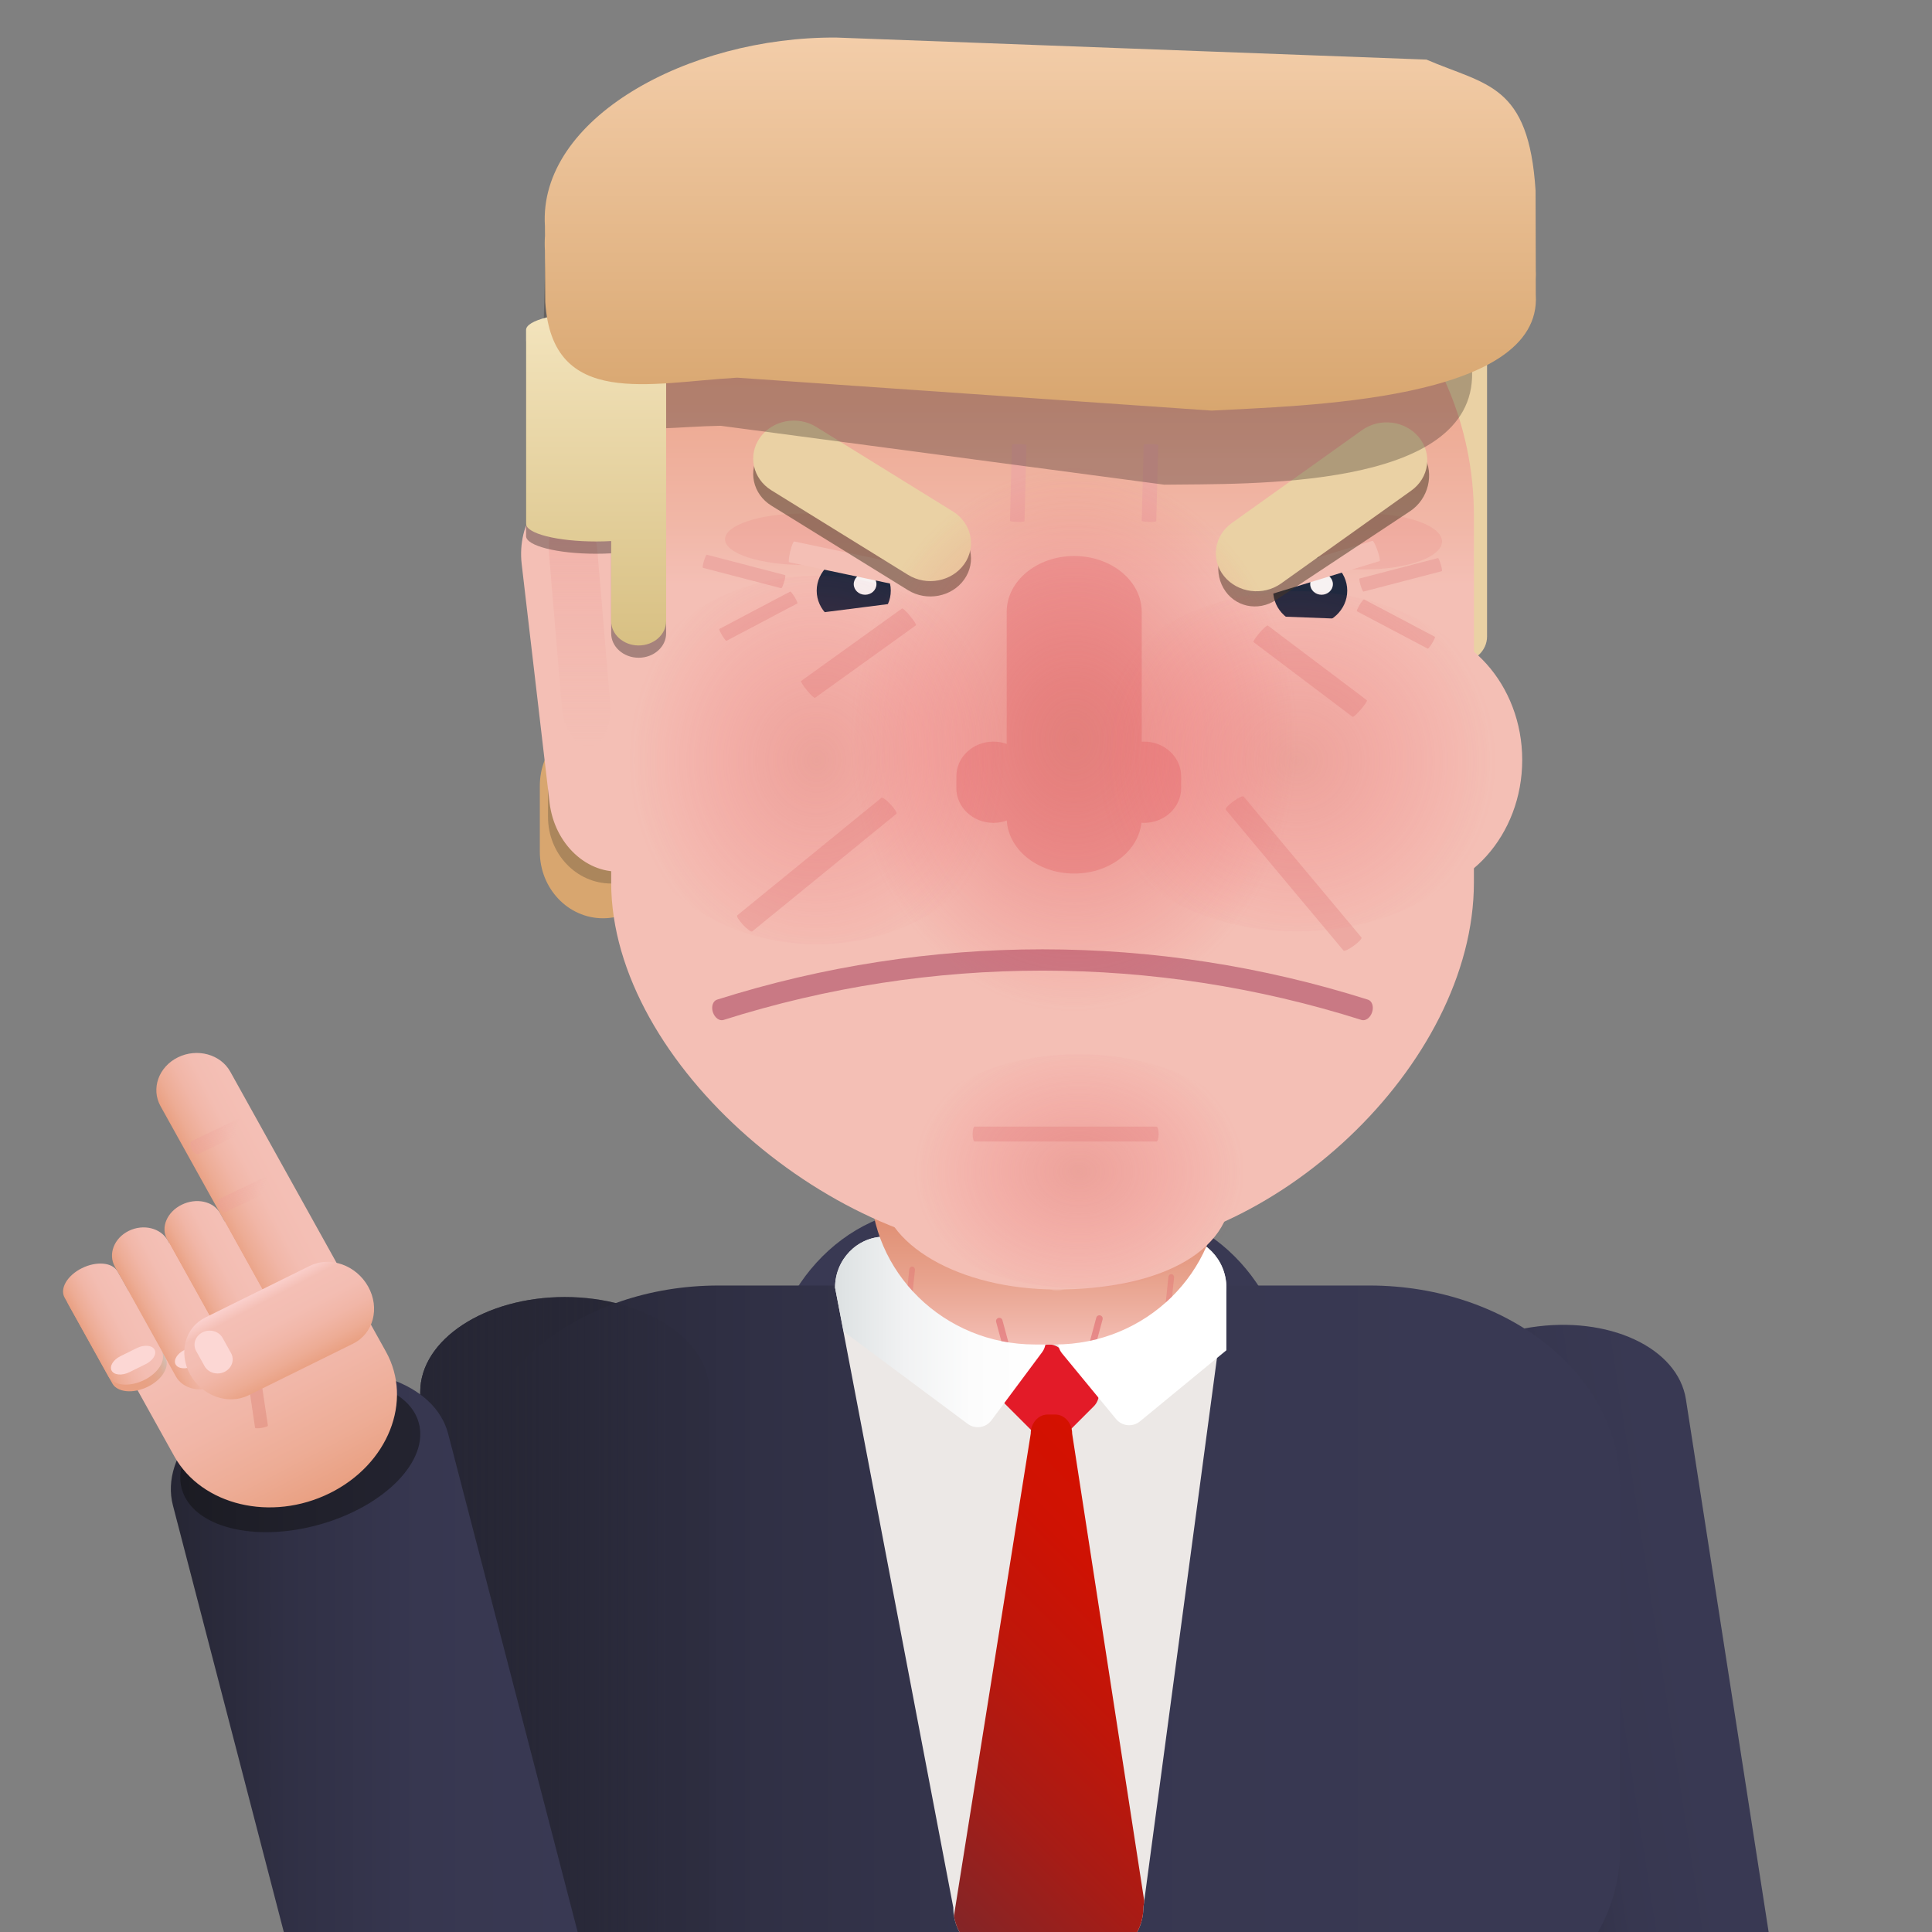 <?xml version="1.0" encoding="utf-8"?>
<!-- Generator: Adobe Illustrator 16.0.0, SVG Export Plug-In . SVG Version: 6.00 Build 0)  -->
<!DOCTYPE svg PUBLIC "-//W3C//DTD SVG 1.1//EN" "http://www.w3.org/Graphics/SVG/1.1/DTD/svg11.dtd">
<svg version="1.1" id="Layer_1" xmlns="http://www.w3.org/2000/svg" xmlns:xlink="http://www.w3.org/1999/xlink" x="0px" y="0px"
	 width="768px" height="768px" viewBox="0 0 768 768" enable-background="new 0 0 768 768" xml:space="preserve">
<rect x="0" y="0" width="768" height="768" fill="#808080" stroke="none"/>
<g id="body">
	
		<linearGradient id="SVGID_1_" gradientUnits="userSpaceOnUse" x1="204.056" y1="56.912" x2="89.048" y2="56.912" gradientTransform="matrix(1 0 0 -1 78 757)">
		<stop  offset="0" style="stop-color:#292939"/>
		<stop  offset="0.176" style="stop-color:#282837"/>
		<stop  offset="1" style="stop-color:#262634"/>
	</linearGradient>
	<path fill="url(#SVGID_1_)" d="M282.056,846.811c0,20.864-25.746,37.778-57.504,37.778l0,0c-31.758,0-57.503-16.914-57.503-37.778
		V553.367c0-20.864,25.746-37.778,57.503-37.778l0,0c31.758,0,57.504,16.914,57.504,37.778V846.811z"/>
	
		<linearGradient id="SVGID_2_" gradientUnits="userSpaceOnUse" x1="615.562" y1="53.633" x2="502.495" y2="53.633" gradientTransform="matrix(0.988 -0.153 -0.153 -0.988 92.635 848.713)">
		<stop  offset="0.147" style="stop-color:#393953"/>
		<stop  offset="0.469" style="stop-color:#373750"/>
		<stop  offset="0.747" style="stop-color:#303045"/>
		<stop  offset="1" style="stop-color:#262634"/>
	</linearGradient>
	<path fill="url(#SVGID_2_)" d="M715.212,846.269c3.201,20.617-19.213,41.215-50.062,46.006l0,0
		c-30.851,4.79-58.455-8.04-61.656-28.657l-45.026-289.969c-3.202-20.617,19.213-41.215,50.062-46.006l0,0
		c30.851-4.789,58.455,8.04,61.656,28.657L715.212,846.269z"/>
	<path fill="#393953" d="M513.058,758.761c0,41.283-30.459,74.75-68.03,74.75h-72.354c-37.573,0-68.032-33.467-68.032-74.75v-204
		c0-41.283,30.458-74.75,68.032-74.75h72.354c37.571,0,68.03,33.467,68.03,74.75V758.761z"/>
	
		<linearGradient id="SVGID_3_" gradientUnits="userSpaceOnUse" x1="565.999" y1="93.991" x2="107.949" y2="93.991" gradientTransform="matrix(1 0 0 -1 78 757)">
		<stop  offset="0.147" style="stop-color:#393953"/>
		<stop  offset="0.469" style="stop-color:#373750"/>
		<stop  offset="0.747" style="stop-color:#303045"/>
		<stop  offset="1" style="stop-color:#262634"/>
	</linearGradient>
	<path fill="url(#SVGID_3_)" d="M644,735.261c0,44.045-44.625,79.75-99.672,79.75H285.621c-55.047,0-99.671-35.705-99.671-79.75
		v-144.5c0-44.045,44.624-79.75,99.671-79.75h258.707c55.047,0,99.672,35.705,99.672,79.75V735.261z"/>
	<path fill="#ECE8E6" d="M454.504,758.245c0,11.192-8.843,20.266-19.75,20.266H398.7c-10.908,0-19.75-9.073-19.75-20.266
		l-47-246.393c0-11.19,8.842-20.266,19.75-20.266h116.054c10.907,0,19.75,9.074,19.75,20.266L454.504,758.245z"/>
	<path fill="#E31B28" d="M422.406,571.424c-2.637,2.636-6.829,2.717-9.364,0.183l-13.377-13.378
		c-2.535-2.534-2.454-6.729,0.182-9.363l12.375-12.374c2.637-2.638,6.828-2.718,9.363-0.183l13.377,13.376
		c2.535,2.536,2.455,6.729-0.182,9.364L422.406,571.424z"/>
	<g>
		<g>
			<defs>
				<path id="SVGID_4_" d="M487.504,758.245c0,11.192-8.843,20.266-19.75,20.266H399.7c-10.908,0-19.75-9.073-19.75-20.266
					l-48-246.393c0-11.19,8.842-20.266,19.75-20.266h116.054c10.907,0,19.75,9.074,19.75,20.266V758.245z"/>
			</defs>
			<clipPath id="SVGID_5_">
				<use xlink:href="#SVGID_4_"  overflow="visible"/>
			</clipPath>
			<g clip-path="url(#SVGID_5_)">
				
					<linearGradient id="SVGID_6_" gradientUnits="userSpaceOnUse" x1="231.336" y1="236.988" x2="337.609" y2="236.988" gradientTransform="matrix(1 0 0 -1 78 757)">
					<stop  offset="0" style="stop-color:#C3CACD"/>
					<stop  offset="0.02" style="stop-color:#C6CCCF"/>
					<stop  offset="0.243" style="stop-color:#DFE3E4"/>
					<stop  offset="0.476" style="stop-color:#F1F2F3"/>
					<stop  offset="0.721" style="stop-color:#FCFCFC"/>
					<stop  offset="1" style="stop-color:#FFFFFF"/>
				</linearGradient>
				<path fill="url(#SVGID_6_)" d="M412.889,528.059c2.991,2.227,3.61,6.454,1.386,9.445l-20.171,27.104
					c-2.227,2.989-6.453,3.61-9.445,1.386l-72.603-54.03c-2.99-2.226-3.609-6.454-1.385-9.445l20.171-27.104
					c2.227-2.99,6.454-3.611,9.445-1.385L412.889,528.059z"/>
				<path fill="#FFFFFF" d="M493.001,471.005c2.879-2.368,7.133-1.954,9.502,0.925l21.463,26.095c2.367,2.879,1.955,7.132-0.925,9.5
					l-69.893,57.491c-2.879,2.369-7.134,1.954-9.502-0.925l-21.463-26.093c-2.368-2.879-1.955-7.132,0.926-9.501L493.001,471.005z"
					/>
			</g>
		</g>
	</g>
	
		<linearGradient id="SVGID_7_" gradientUnits="userSpaceOnUse" x1="337.38" y1="222.542" x2="337.38" y2="350.373" gradientTransform="matrix(1 0 0 -1 78 757)">
		<stop  offset="0" style="stop-color:#F4BFB5"/>
		<stop  offset="0.041" style="stop-color:#F1B8AC"/>
		<stop  offset="0.198" style="stop-color:#E8A38E"/>
		<stop  offset="0.365" style="stop-color:#E19277"/>
		<stop  offset="0.544" style="stop-color:#DC8567"/>
		<stop  offset="0.742" style="stop-color:#D97E5D"/>
		<stop  offset="1" style="stop-color:#D87C5A"/>
	</linearGradient>
	<path fill="url(#SVGID_7_)" d="M484.725,470.543c0,35.299-29.284,63.915-65.41,63.915h-7.865
		c-36.126,0-65.413-28.616-65.413-63.915l0,0c0-35.299,29.287-63.915,65.413-63.915h7.865
		C455.439,406.628,484.725,435.244,484.725,470.543L484.725,470.543z"/>
	<ellipse opacity="0.2" fill="#FCD9D4" enable-background="new    " cx="420.2" cy="506.011" rx="6.818" ry="7.125"/>
	
		<linearGradient id="SVGID_8_" gradientUnits="userSpaceOnUse" x1="204.056" y1="56.912" x2="89.048" y2="56.912" gradientTransform="matrix(1 0 0 -1 78 757)">
		<stop  offset="0" style="stop-color:#282837;stop-opacity:0.2"/>
		<stop  offset="0.002" style="stop-color:#282837;stop-opacity:0.2"/>
		<stop  offset="0.148" style="stop-color:#292939;stop-opacity:0.2"/>
		<stop  offset="0.298" style="stop-color:#282837;stop-opacity:0.341"/>
		<stop  offset="1" style="stop-color:#262634"/>
	</linearGradient>
	<path fill="url(#SVGID_8_)" d="M282.056,846.811c0,20.864-25.746,37.778-57.504,37.778l0,0c-31.758,0-57.503-16.914-57.503-37.778
		V553.367c0-20.864,25.746-37.778,57.503-37.778l0,0c31.758,0,57.504,16.914,57.504,37.778V846.811z"/>
	<g>
		<g>
			<defs>
				<path id="SVGID_9_" d="M454.504,758.245c0,11.192-8.843,20.266-19.75,20.266H398.7c-10.908,0-19.75-9.073-19.75-20.266
					l-47-246.393c0-11.19,8.842-20.266,19.75-20.266h116.054c10.907,0,19.75,9.074,19.75,20.266L454.504,758.245z"/>
			</defs>
			<clipPath id="SVGID_10_">
				<use xlink:href="#SVGID_9_"  overflow="visible"/>
			</clipPath>
			
				<linearGradient id="SVGID_11_" gradientUnits="userSpaceOnUse" x1="403.791" y1="134.927" x2="275.638" y2="6.773" gradientTransform="matrix(1 0 0 -1 78 757)">
				<stop  offset="0" style="stop-color:#D41100"/>
				<stop  offset="0.19" style="stop-color:#CF1203"/>
				<stop  offset="0.427" style="stop-color:#BF160A"/>
				<stop  offset="0.688" style="stop-color:#A61C16"/>
				<stop  offset="0.964" style="stop-color:#832527"/>
				<stop  offset="1" style="stop-color:#7E2629"/>
			</linearGradient>
			<path clip-path="url(#SVGID_10_)" fill="url(#SVGID_11_)" d="M457.2,770.878c0,4.215-3.021,7.633-6.75,7.633h-65.974
				c-3.729,0-6.75-3.418-6.75-7.633l32-200.956c0-4.215,3.021-7.632,6.75-7.632h2.974c3.729,0,6.75,3.417,6.75,7.632L457.2,770.878z
				"/>
		</g>
	</g>
	<g>
		<g>
			<defs>
				<path id="SVGID_12_" d="M484.725,470.543c0,35.299-29.284,63.915-65.41,63.915h-7.865c-36.126,0-65.413-28.616-65.413-63.915
					l0,0c0-35.299,29.287-63.915,65.413-63.915h7.865C455.439,406.628,484.725,435.244,484.725,470.543L484.725,470.543z"/>
			</defs>
			<clipPath id="SVGID_13_">
				<use xlink:href="#SVGID_12_"  overflow="visible"/>
			</clipPath>
			<path opacity="0.5" clip-path="url(#SVGID_13_)" fill="#DD5B65" enable-background="new    " d="M403.292,542.62
				c0.187,0.692-0.223,1.404-0.915,1.591l0,0c-0.691,0.188-1.404-0.223-1.591-0.915l-4.802-17.812
				c-0.188-0.692,0.223-1.404,0.915-1.592l0,0c0.69-0.187,1.403,0.225,1.591,0.915L403.292,542.62z"/>
		</g>
		<g>
			<defs>
				<path id="SVGID_14_" d="M484.725,470.543c0,35.299-29.284,63.915-65.41,63.915h-7.865c-36.126,0-65.413-28.616-65.413-63.915
					l0,0c0-35.299,29.287-63.915,65.413-63.915h7.865C455.439,406.628,484.725,435.244,484.725,470.543L484.725,470.543z"/>
			</defs>
			<clipPath id="SVGID_15_">
				<use xlink:href="#SVGID_14_"  overflow="visible"/>
			</clipPath>
			<path opacity="0.5" clip-path="url(#SVGID_15_)" fill="#DD5B65" enable-background="new    " d="M433.493,542.296
				c-0.188,0.692-0.897,1.104-1.59,0.916l0,0c-0.692-0.185-1.104-0.897-0.916-1.591l4.796-17.813
				c0.187-0.691,0.897-1.103,1.591-0.916l0,0c0.691,0.188,1.102,0.899,0.915,1.592L433.493,542.296z"/>
		</g>
		<g>
			<defs>
				<path id="SVGID_16_" d="M484.725,470.543c0,35.299-29.284,63.915-65.41,63.915h-7.865c-36.126,0-65.413-28.616-65.413-63.915
					l0,0c0-35.299,29.287-63.915,65.413-63.915h7.865C455.439,406.628,484.725,435.244,484.725,470.543L484.725,470.543z"/>
			</defs>
			<clipPath id="SVGID_17_">
				<use xlink:href="#SVGID_16_"  overflow="visible"/>
			</clipPath>
			<path opacity="0.3" clip-path="url(#SVGID_17_)" fill="#DD5B65" enable-background="new    " d="M464.782,526.236
				c-0.075,0.714-0.64,1.237-1.261,1.174l0,0c-0.621-0.064-1.064-0.696-0.989-1.41l1.922-18.347
				c0.075-0.714,0.639-1.239,1.261-1.173l0,0c0.62,0.064,1.064,0.695,0.989,1.408L464.782,526.236z"/>
		</g>
		<g>
			<defs>
				<path id="SVGID_18_" d="M484.725,470.543c0,35.299-29.284,63.915-65.41,63.915h-7.865c-36.126,0-65.413-28.616-65.413-63.915
					l0,0c0-35.299,29.287-63.915,65.413-63.915h7.865C455.439,406.628,484.725,435.244,484.725,470.543L484.725,470.543z"/>
			</defs>
			<clipPath id="SVGID_19_">
				<use xlink:href="#SVGID_18_"  overflow="visible"/>
			</clipPath>
			<path opacity="0.3" clip-path="url(#SVGID_19_)" fill="#DD5B65" enable-background="new    " d="M361.782,523.236
				c-0.075,0.714-0.64,1.237-1.261,1.174l0,0c-0.621-0.064-1.064-0.696-0.989-1.41l1.922-18.347
				c0.075-0.714,0.639-1.239,1.261-1.173l0,0c0.62,0.064,1.064,0.695,0.989,1.408L361.782,523.236z"/>
		</g>
	</g>
</g>
<g id="head">
	<g>
		<g>
			<path fill="#D8A66F" d="M264.802,338.561c0,14.617-11.24,26.467-25.106,26.467l0,0c-13.865,0-25.106-11.85-25.106-26.467v-26.182
				c0-14.617,11.241-26.467,25.106-26.467l0,0c13.866,0,25.106,11.85,25.106,26.467V338.561z"/>
			<path opacity="0.3" fill="#423930" enable-background="new    " d="M268.059,324.747c0,14.617-11.24,26.465-25.106,26.465l0,0
				c-13.865,0-25.106-11.848-25.106-26.465v-26.183c0-14.617,11.241-26.466,25.106-26.466l0,0c13.866,0,25.106,11.85,25.106,26.466
				V324.747z"/>
			<path fill="#EAD1A4" d="M591.126,253.023c0,5.646-4.893,10.223-10.926,10.223l0,0c-6.035,0-10.925-4.577-10.925-10.223V141.019
				c0-5.646,4.89-10.222,10.925-10.222l0,0c6.033,0,10.926,4.576,10.926,10.222V253.023z"/>
			
				<linearGradient id="SVGID_20_" gradientUnits="userSpaceOnUse" x1="336.426" y1="258.633" x2="336.426" y2="683.54" gradientTransform="matrix(1 0 0 -1 78 757)">
				<stop  offset="0.626" style="stop-color:#F4BFB5"/>
				<stop  offset="0.682" style="stop-color:#F1B7A7"/>
				<stop  offset="0.79" style="stop-color:#EDAA93"/>
				<stop  offset="0.897" style="stop-color:#EAA386"/>
				<stop  offset="1" style="stop-color:#E9A082"/>
			</linearGradient>
			<path fill="url(#SVGID_20_)" d="M585.899,350.806c0,72.657-80.542,147.561-154.118,147.561h-25.212
				c-73.574,0-163.617-74.903-163.617-147.561V205.021c0-72.658,59.644-131.56,133.219-131.56h76.512
				c73.573,0,133.218,58.902,133.218,131.56L585.899,350.806L585.899,350.806z"/>
			<path fill="#ED9E99" d="M453.851,243.245c0-12.273-12.017-22.224-26.837-22.224l0,0c-14.821,0-26.838,9.95-26.838,22.224v81.781
				c0,12.272,12.017,22.222,26.838,22.222l0,0c14.82,0,26.837-9.949,26.837-22.222V243.245z"/>
			<path fill="#ED9E99" d="M469.525,313.322c0,7.607-6.593,13.779-14.725,13.779l0,0c-8.135,0-14.725-6.171-14.725-13.779v-4.741
				c0-7.611,6.59-13.779,14.725-13.779l0,0c8.132,0,14.725,6.168,14.725,13.779V313.322z"/>
			<ellipse fill="#20293F" cx="339.376" cy="234.8" rx="14.725" ry="13.778"/>
			<ellipse fill="#20293F" cx="520.825" cy="234.8" rx="14.726" ry="13.778"/>
			<path fill="#F4BFB5" d="M270.159,313.745c1.935,16.539-8.072,31.133-22.348,32.596l0,0c-14.275,1.461-27.417-10.765-29.35-27.304
				l-11.076-94.742c-1.935-16.54,8.072-31.133,22.346-32.594l0,0c14.277-1.461,27.418,10.762,29.351,27.302L270.159,313.745z"/>
			<path fill="#F4BFB5" d="M363.93,243.014c0.339,2.317,0.352,4.228,0.024,4.27l-50.126,6.385c-0.326,0.041-0.861-1.803-1.198-4.119
				l0,0c-0.337-2.317-0.346-4.228-0.021-4.269l50.125-6.384C363.059,238.855,363.595,240.697,363.93,243.014L363.93,243.014z"/>
			<path fill="#F4BFB5" d="M489.744,471.92c0,27.201-31.275,40.669-69.854,40.669c-38.58,0-69.851-18.208-69.851-40.669
				s31.271-40.669,69.851-40.669C458.469,431.251,489.744,449.459,489.744,471.92z"/>
			<g>
				<path fill="#C97984" d="M545.442,402.354c0.725-2.22-0.017-4.453-1.655-4.974c-84.188-26.68-174.567-26.68-258.754,0
					c-1.64,0.521-2.379,2.754-1.654,4.974l0,0c0.726,2.225,2.61,3.604,4.211,3.097c82.523-26.152,171.117-26.152,253.642,0
					C542.831,405.958,544.717,404.578,545.442,402.354L545.442,402.354z"/>
			</g>
			<path fill="#EDA9A2" d="M460.575,450.807c0,1.644-0.381,2.974-0.85,2.974H387.48c-0.47,0-0.848-1.33-0.848-2.974l0,0
				c0-1.641,0.378-2.973,0.848-2.973h72.245C460.194,447.834,460.575,449.166,460.575,450.807L460.575,450.807z"/>
			<ellipse fill="#F7F2F2" cx="343.889" cy="232.201" rx="4.513" ry="4.224"/>
			<ellipse fill="#F7F2F2" cx="525.338" cy="232.201" rx="4.512" ry="4.224"/>
			<ellipse fill="#F4BFB5" cx="556.553" cy="302.1" rx="48.551" ry="54.037"/>
			<path fill="#F4BFB5" d="M498.998,248.928c0.1-2.337,0.448-4.219,0.773-4.207l50.546,1.922c0.328,0.014,0.514,1.917,0.41,4.252
				l0,0c-0.103,2.336-0.447,4.219-0.776,4.207l-50.545-1.922C499.081,253.166,498.895,251.263,498.998,248.928L498.998,248.928z"/>
			<path fill="#EDA9A2" d="M315.875,237.336c0.786,1.301,1.273,2.435,1.092,2.53L288.8,254.738c-0.183,0.097-0.967-0.88-1.753-2.182
				l0,0c-0.784-1.302-1.272-2.435-1.09-2.531l28.167-14.871C314.308,235.058,315.091,236.034,315.875,237.336L315.875,237.336z"/>
			<path fill="#EDA9A2" d="M311.706,231.323c-0.429,1.44-0.94,2.563-1.142,2.511l-31.155-8.121c-0.203-0.053-0.02-1.262,0.41-2.702
				l0,0c0.428-1.438,0.939-2.562,1.14-2.511l31.156,8.122C312.317,228.675,312.133,229.884,311.706,231.323L311.706,231.323z"/>
			<path fill="#EDA9A2" d="M540.479,240.449c-0.783,1.303-1.274,2.435-1.094,2.532l28.172,14.871
				c0.181,0.097,0.965-0.879,1.751-2.182l0,0c0.784-1.3,1.272-2.434,1.092-2.53l-28.171-14.872
				C542.047,238.171,541.266,239.148,540.479,240.449L540.479,240.449z"/>
			<path fill="#EDA9A2" d="M540.85,232.659c0.431,1.44,0.94,2.563,1.144,2.511l31.155-8.121c0.2-0.052,0.017-1.262-0.411-2.702l0,0
				c-0.43-1.439-0.938-2.563-1.142-2.511l-31.154,8.122C540.236,230.011,540.424,231.22,540.85,232.659L540.85,232.659z"/>
			<path fill="#EDA9A2" d="M354.031,319.767c1.641,1.762,2.672,3.435,2.3,3.74l-57.33,46.755c-0.371,0.302-2.003-0.882-3.644-2.642
				l0,0c-1.644-1.764-2.671-3.437-2.3-3.741l57.33-46.754C350.757,316.822,352.39,318.005,354.031,319.767L354.031,319.767z"/>
			<path fill="#EDA9A2" d="M490.225,318.572c1.968-1.441,3.81-2.314,4.112-1.952l46.869,56.04c0.303,0.361-1.044,1.826-3.013,3.266
				l0,0c-1.966,1.442-3.81,2.315-4.112,1.951l-46.867-56.037C486.91,321.475,488.257,320.012,490.225,318.572L490.225,318.572z"/>
			<path opacity="0.2" fill="#EA7D7D" enable-background="new    " d="M376.388,214.354c0,5.646-13.929,10.222-31.112,10.222
				h-25.963c-17.182,0-31.11-4.576-31.11-10.222l0,0c0-5.646,13.929-10.222,31.11-10.222h25.963
				C362.458,204.132,376.388,208.709,376.388,214.354L376.388,214.354z"/>
			<path opacity="0.2" fill="#EA7D7D" enable-background="new    " d="M573.229,215.244c0,6.137-13.735,11.111-30.683,11.111
				h-25.004c-16.943,0-30.681-4.975-30.681-11.111l0,0c0-6.138,13.736-11.112,30.681-11.112h25.004
				C559.493,204.132,573.229,209.106,573.229,215.244L573.229,215.244z"/>
			<path fill="#ED9E99" d="M409.616,313.322c0,7.607-6.59,13.779-14.723,13.779l0,0c-8.135,0-14.727-6.171-14.727-13.779v-4.741
				c0-7.611,6.592-13.779,14.727-13.779l0,0c8.133,0,14.723,6.168,14.723,13.779V313.322L409.616,313.322z"/>
			<path fill="#F4BFB5" d="M364.63,229.906c-0.551,2.281-1.254,4.074-1.575,4.007L313.707,223.5
				c-0.321-0.068-0.134-1.971,0.416-4.251l0,0c0.55-2.282,1.255-4.076,1.573-4.007l49.35,10.413
				C365.366,225.723,365.179,227.626,364.63,229.906L364.63,229.906z"/>
			<path opacity="0.5" fill="#443723" enable-background="new    " d="M383.312,230.327c-4.918,6.963-14.937,8.873-22.374,4.272
				l-54.286-33.583c-7.441-4.602-9.485-13.978-4.566-20.939l0,0c4.921-6.961,14.938-8.874,22.377-4.271l54.284,33.581
				C386.19,213.989,388.233,223.365,383.312,230.327L383.312,230.327z"/>
			<path fill="#EAD1A4" d="M383.312,224.223c-4.918,6.963-14.937,8.874-22.374,4.272l-54.286-33.583
				c-7.441-4.603-9.485-13.979-4.566-20.94l0,0c4.921-6.961,14.938-8.873,22.377-4.271l54.284,33.581
				C386.19,207.885,388.233,217.261,383.312,224.223L383.312,224.223z"/>
			<path fill="#F4BFB5" d="M547.574,218.836c0.772,2.223,1.147,4.103,0.837,4.196l-48.091,14.692
				c-0.313,0.096-1.193-1.63-1.968-3.851l0,0c-0.776-2.223-1.152-4.102-0.839-4.195l48.088-14.692
				C545.916,214.891,546.797,216.615,547.574,218.836L547.574,218.836z"/>
			<path opacity="0.5" fill="#443723" enable-background="new    " d="M486.37,233.839c-4.267-7.379-1.808-17.279,5.485-22.107
				l53.221-35.244c7.295-4.831,16.667-2.764,20.929,4.619l0,0c4.263,7.382,1.806,17.28-5.488,22.109l-53.22,35.243
				C500.002,243.293,490.632,241.224,486.37,233.839L486.37,233.839z"/>
			<path fill="#EAD1A4" d="M564.055,173.846c5.41,6.638,4.04,16.121-3.053,21.18l-51.753,36.915
				c-7.092,5.06-17.225,3.781-22.633-2.855l0,0c-5.405-6.638-4.041-16.12,3.055-21.18l51.748-36.915
				C548.515,165.93,558.651,167.209,564.055,173.846L564.055,173.846z"/>
			<path fill="#EDA9A2" d="M405.16,176.504c1.599,0.037,2.885,0.224,2.88,0.419l-0.773,30.255c-0.003,0.196-1.302,0.326-2.896,0.29
				l0,0c-1.599-0.036-2.893-0.224-2.887-0.419l0.774-30.254C402.267,176.599,403.562,176.468,405.16,176.504L405.16,176.504z"/>
			<path fill="#EDA9A2" d="M457.523,176.504c1.601,0.037,2.887,0.224,2.883,0.419l-0.774,30.255
				c-0.005,0.196-1.303,0.326-2.896,0.29l0,0c-1.6-0.036-2.89-0.224-2.885-0.419l0.774-30.254
				C454.627,176.599,455.927,176.468,457.523,176.504L457.523,176.504z"/>
			
				<linearGradient id="SVGID_21_" gradientUnits="userSpaceOnUse" x1="152.402" y1="553.967" x2="152.402" y2="460.212" gradientTransform="matrix(1 0 0 -1 78 757)">
				<stop  offset="0" style="stop-color:#ED9E99"/>
				<stop  offset="0.88" style="stop-color:#ED9E99;stop-opacity:0.12"/>
				<stop  offset="1" style="stop-color:#ED9E99;stop-opacity:0"/>
			</linearGradient>
			<path opacity="0.4" fill="url(#SVGID_21_)" enable-background="new    " d="M237.459,218.841
				c-0.766-9.113-5.688-16.184-10.992-15.792l0,0c-5.305,0.39-8.987,8.094-8.221,17.206l5.098,60.724
				c0.765,9.113,5.688,16.186,10.991,15.794l0,0c5.305-0.391,8.986-8.094,8.222-17.207L237.459,218.841z"/>
			<path fill="#EDA9A2" d="M361.806,244.88c1.521,1.854,2.545,3.508,2.285,3.695l-40.12,28.835c-0.26,0.188-1.703-1.164-3.226-3.017
				l0,0c-1.522-1.854-2.545-3.508-2.284-3.694l40.119-28.836C358.84,241.676,360.283,243.026,361.806,244.88L361.806,244.88z"/>
			<path fill="#EDA9A2" d="M540.984,282.001c-1.569,1.82-3.05,3.14-3.304,2.949l-39.388-29.706
				c-0.257-0.192,0.806-1.824,2.377-3.645l0,0c1.564-1.819,3.045-3.139,3.297-2.946l39.392,29.706
				C543.612,278.549,542.549,280.182,540.984,282.001L540.984,282.001z"/>
			<path opacity="0.3" fill="#261C19" enable-background="new    " d="M585.189,147.936c1.068,47.157-89.955,44.249-122.4,44.731
				L286.48,169.256c-32.446,0.48-69.384,10.352-70.456-36.806l0.578-22.572c-1.074-47.159,55.725-80.436,111.164-77.192
				l219.567,20.83c21.945,12.47,37.79,12.41,38.864,59.568L585.189,147.936z"/>
			<g>
				<g opacity="0.32">
					<path d="M236.958,129.012c-15.377,0-27.843,3.149-27.843,7.033v77.047c0,3.884,12.465,7.033,27.843,7.033
						c2.059,0,4.063-0.058,5.994-0.165v31.795c0,5.361,4.891,9.707,10.925,9.707s10.925-4.346,10.925-9.707v-38.663v-67.705v-9.342
						C264.802,132.162,252.336,129.012,236.958,129.012z"/>
				</g>
				<g>
					
						<linearGradient id="SVGID_22_" gradientUnits="userSpaceOnUse" x1="158.958" y1="500.42" x2="158.958" y2="632.871" gradientTransform="matrix(1 0 0 -1 78 757)">
						<stop  offset="0" style="stop-color:#D8C083"/>
						<stop  offset="1" style="stop-color:#F3E4BD"/>
					</linearGradient>
					<path fill="url(#SVGID_22_)" d="M236.958,124.129c-15.377,0-27.843,3.149-27.843,7.033v77.047
						c0,3.884,12.465,7.033,27.843,7.033c2.059,0,4.063-0.058,5.994-0.165v31.795c0,5.361,4.891,9.707,10.925,9.707
						s10.925-4.346,10.925-9.707v-38.663v-67.705v-9.342C264.802,127.278,252.336,124.129,236.958,124.129z"/>
				</g>
			</g>
			
				<linearGradient id="SVGID_23_" gradientUnits="userSpaceOnUse" x1="335.541" y1="593.783" x2="335.541" y2="742.072" gradientTransform="matrix(1 0 0 -1 78 757)">
				<stop  offset="0" style="stop-color:#D8A66F"/>
				<stop  offset="1" style="stop-color:#F3CDA9"/>
			</linearGradient>
			<path fill="url(#SVGID_23_)" d="M610.479,110.877c0.08-1.141,0.094-2.309,0.018-3.515l-0.084-31.574
				c-2.711-42.611-19.588-41.829-43.377-52.101L332.463,14.93c-59.162-0.387-118.556,32.324-115.844,74.936l0.025,3.807
				c-0.142,1.963-0.153,3.95-0.025,5.96l0.134,20.445c2.71,42.611,41.728,31.983,76.272,30.059l188.579,13.079
				c34.547-1.926,131.602-3.477,128.893-46.087L610.479,110.877z"/>
		</g>
		
			<radialGradient id="SVGID_24_" cx="389.541" cy="484.978" r="64.445" gradientTransform="matrix(1.947 0 0 -2.364 -331.479 1440.553)" gradientUnits="userSpaceOnUse">
			<stop  offset="0" style="stop-color:#D8615E"/>
			<stop  offset="0.148" style="stop-color:#DE5B5C;stop-opacity:0.852"/>
			<stop  offset="0.71" style="stop-color:#EE4B58;stop-opacity:0"/>
			<stop  offset="1" style="stop-color:#F34557;stop-opacity:0"/>
		</radialGradient>
		
			<ellipse opacity="0.5" fill="url(#SVGID_24_)" enable-background="new    " cx="426.918" cy="294.188" rx="138.003" ry="135.414"/>
		
			<radialGradient id="SVGID_25_" cx="445.353" cy="451.838" r="57.258" gradientTransform="matrix(1.385 0 0 -1.33 -101.286 903.438)" gradientUnits="userSpaceOnUse">
			<stop  offset="0" style="stop-color:#D8615E"/>
			<stop  offset="0.148" style="stop-color:#DE5B5C;stop-opacity:0.852"/>
			<stop  offset="0.627" style="stop-color:#EE4B58;stop-opacity:0.373"/>
			<stop  offset="1" style="stop-color:#F34557;stop-opacity:0"/>
		</radialGradient>
		<ellipse opacity="0.3" fill="url(#SVGID_25_)" enable-background="new    " cx="515.571" cy="302.629" rx="87.23" ry="67.68"/>
		
			<radialGradient id="SVGID_26_" cx="195.976" cy="462.658" r="57.257" gradientTransform="matrix(1.305 0 0 -1.439 68.884 968.001)" gradientUnits="userSpaceOnUse">
			<stop  offset="0" style="stop-color:#D8615E"/>
			<stop  offset="0.148" style="stop-color:#DE5B5C;stop-opacity:0.852"/>
			<stop  offset="0.627" style="stop-color:#EE4B58;stop-opacity:0.373"/>
			<stop  offset="1" style="stop-color:#F34557;stop-opacity:0"/>
		</radialGradient>
		<ellipse opacity="0.3" fill="url(#SVGID_26_)" enable-background="new    " cx="324.651" cy="302.099" rx="82.192" ry="73.255"/>
		
			<radialGradient id="SVGID_27_" cx="310.781" cy="296.571" r="57.258" gradientTransform="matrix(1.15 0 0 -0.913 71.533 736.46)" gradientUnits="userSpaceOnUse">
			<stop  offset="0" style="stop-color:#D8615E"/>
			<stop  offset="0.148" style="stop-color:#DE5B5C;stop-opacity:0.852"/>
			<stop  offset="0.627" style="stop-color:#EE4B58;stop-opacity:0.373"/>
			<stop  offset="1" style="stop-color:#F34557;stop-opacity:0"/>
		</radialGradient>
		<path opacity="0.3" fill="url(#SVGID_27_)" enable-background="new    " d="M501.205,465.543
			c0,25.679-32.414,46.495-72.399,46.495c-39.984,0-72.398-20.816-72.398-46.495c0-25.682,32.414-46.499,72.398-46.499
			C468.791,419.044,501.205,439.861,501.205,465.543z"/>
	</g>
</g>
<g id="arm">
	<g>
		
			<linearGradient id="SVGID_28_" gradientUnits="userSpaceOnUse" x1="174.805" y1="30.794" x2="-10.088" y2="30.793" gradientTransform="matrix(1 0 0 -1 78 757)">
			<stop  offset="0.147" style="stop-color:#393953"/>
			<stop  offset="0.469" style="stop-color:#373750"/>
			<stop  offset="0.747" style="stop-color:#303045"/>
			<stop  offset="1" style="stop-color:#262634"/>
		</linearGradient>
		<path fill="url(#SVGID_28_)" d="M251.977,853.991c5.248,20.192-14.993,42.93-45.208,50.783l0,0
			c-30.215,7.854-58.965-2.15-64.213-22.345L68.74,598.423c-5.248-20.192,14.993-42.93,45.208-50.783l0,0
			c30.216-7.854,58.966,2.15,64.214,22.345L251.977,853.991z"/>
		
			<ellipse transform="matrix(-0.27 -0.963 0.963 -0.27 -405.893 849.973)" opacity="0.5" fill="#101011" enable-background="new    " cx="119.37" cy="578.904" rx="28.372" ry="48.896"/>
		<g>
			
				<linearGradient id="SVGID_29_" gradientUnits="userSpaceOnUse" x1="-48.456" y1="327.467" x2="-48.456" y2="209.558" gradientTransform="matrix(0.886 -0.464 -0.464 -0.886 269.942 757.433)">
				<stop  offset="0.147" style="stop-color:#F4BFB5"/>
				<stop  offset="0.406" style="stop-color:#F3BDB2"/>
				<stop  offset="0.629" style="stop-color:#F1B6A7"/>
				<stop  offset="0.839" style="stop-color:#EDAC95"/>
				<stop  offset="1" style="stop-color:#E9A082"/>
			</linearGradient>
			<path fill="url(#SVGID_29_)" d="M153.393,537.254c10.913,19.625,0.921,44.84-22.317,56.318l0,0
				c-23.238,11.477-50.923,4.873-61.835-14.754l-17.787-31.99c-10.912-19.625-0.92-44.84,22.318-56.317l0,0
				c23.237-11.478,50.922-4.872,61.834,14.753L153.393,537.254z"/>
			<path opacity="0.2" fill="#C6493C" enable-background="new    " d="M97.9,526.552c1.409-0.233,2.582-0.216,2.622,0.046
				l5.98,40.12c0.038,0.259-1.073,0.661-2.481,0.896l0,0c-1.41,0.234-2.584,0.215-2.622-0.045l-5.981-40.122
				C95.38,527.188,96.491,526.786,97.9,526.552L97.9,526.552z"/>
			
				<linearGradient id="SVGID_30_" gradientUnits="userSpaceOnUse" x1="-1.613" y1="323.003" x2="-34.819" y2="323.003" gradientTransform="matrix(0.886 -0.464 -0.504 -0.962 278.614 774.828)">
				<stop  offset="0.147" style="stop-color:#F4BFB5"/>
				<stop  offset="0.406" style="stop-color:#F3BDB2"/>
				<stop  offset="0.629" style="stop-color:#F1B6A7"/>
				<stop  offset="0.839" style="stop-color:#EDAC95"/>
				<stop  offset="1" style="stop-color:#E9A082"/>
			</linearGradient>
			<path fill="url(#SVGID_30_)" d="M135.758,505.536c3.847,6.919,0.758,15.594-6.901,19.376l0,0
				c-7.658,3.782-16.984,1.24-20.832-5.679l-44.224-79.537c-3.846-6.918-0.757-15.595,6.9-19.376l0,0
				c7.658-3.782,16.985-1.239,20.832,5.679L135.758,505.536z"/>
			
				<linearGradient id="SVGID_31_" gradientUnits="userSpaceOnUse" x1="-79.836" y1="306.051" x2="-104.195" y2="306.051" gradientTransform="matrix(0.886 -0.464 -0.464 -0.886 269.942 757.433)">
				<stop  offset="0" style="stop-color:#D3BFB5"/>
				<stop  offset="0.061" style="stop-color:#D9B7A7"/>
				<stop  offset="0.168" style="stop-color:#E0AC96"/>
				<stop  offset="0.3" style="stop-color:#E5A58B"/>
				<stop  offset="0.485" style="stop-color:#E8A184"/>
				<stop  offset="1" style="stop-color:#E9A082"/>
			</linearGradient>
			<path fill="url(#SVGID_31_)" d="M65.688,539.544c1.995,3.589-1.097,8.824-6.906,11.695l0,0
				c-5.81,2.868-12.137,2.285-14.132-1.304l-17.507-31.486c-1.995-3.589,1.097-8.824,6.906-11.693l0,0
				c5.81-2.87,12.137-2.286,14.132,1.302L65.688,539.544z"/>
			
				<linearGradient id="SVGID_32_" gradientUnits="userSpaceOnUse" x1="-32.794" y1="305.26" x2="-57.429" y2="305.26" gradientTransform="matrix(0.886 -0.464 -0.464 -0.886 269.942 757.433)">
				<stop  offset="0.147" style="stop-color:#F4BFB5"/>
				<stop  offset="0.406" style="stop-color:#F3BDB2"/>
				<stop  offset="0.629" style="stop-color:#F1B6A7"/>
				<stop  offset="0.839" style="stop-color:#EDAC95"/>
				<stop  offset="1" style="stop-color:#E9A082"/>
			</linearGradient>
			<path fill="url(#SVGID_32_)" d="M110.277,523.282c2.604,4.683,0.005,10.805-5.804,13.675l0,0
				c-5.81,2.869-12.63,1.398-15.234-3.283l-22.845-41.087c-2.604-4.684-0.005-10.806,5.804-13.675l0,0
				c5.81-2.87,12.63-1.399,15.233,3.283L110.277,523.282z"/>
			
				<linearGradient id="SVGID_33_" gradientUnits="userSpaceOnUse" x1="-56.163" y1="303.777" x2="-80.872" y2="303.777" gradientTransform="matrix(0.886 -0.464 -0.464 -0.886 269.942 757.433)">
				<stop  offset="0.147" style="stop-color:#F4BFB5"/>
				<stop  offset="0.406" style="stop-color:#F3BDB2"/>
				<stop  offset="0.629" style="stop-color:#F1B6A7"/>
				<stop  offset="0.839" style="stop-color:#EDAC95"/>
				<stop  offset="1" style="stop-color:#E9A082"/>
			</linearGradient>
			<path fill="url(#SVGID_33_)" d="M90.932,536.718c2.763,4.97,0.294,11.325-5.515,14.196l0,0c-5.81,2.868-12.76,1.165-15.523-3.805
				l-24.249-43.61c-2.763-4.971-0.294-11.326,5.515-14.196l0,0c5.81-2.869,12.76-1.166,15.523,3.806L90.932,536.718z"/>
			
				<linearGradient id="SVGID_34_" gradientUnits="userSpaceOnUse" x1="-79.913" y1="309.08" x2="-104.272" y2="309.08" gradientTransform="matrix(0.886 -0.464 -0.464 -0.886 269.942 757.433)">
				<stop  offset="0.147" style="stop-color:#F4BFB5"/>
				<stop  offset="0.406" style="stop-color:#F3BDB2"/>
				<stop  offset="0.629" style="stop-color:#F1B6A7"/>
				<stop  offset="0.839" style="stop-color:#EDAC95"/>
				<stop  offset="1" style="stop-color:#E9A082"/>
			</linearGradient>
			<path fill="url(#SVGID_34_)" d="M64.215,536.896c1.996,3.589-1.097,8.823-6.906,11.693l0,0
				c-5.81,2.869-12.137,2.285-14.132-1.303L25.67,515.801c-1.996-3.588,1.096-8.824,6.906-11.691l0,0
				c5.809-2.87,12.137-2.287,14.132,1.303L64.215,536.896z"/>
			<path fill="#FCD7D4" d="M76.677,535.193c-1.491-2.681-0.344-6.018,2.56-7.452l0,0c2.905-1.436,6.468-0.423,7.958,2.258
				l3.341,6.009c1.492,2.682,0.345,6.02-2.56,7.454l0,0c-2.905,1.434-6.468,0.423-7.959-2.258L76.677,535.193z"/>
			<path fill="#FCD7D4" d="M51.425,545.47c-2.904,1.437-6.053,1.172-7.031-0.587l0,0c-0.979-1.761,0.584-4.35,3.488-5.784
				l6.511-3.217c2.905-1.434,6.052-1.17,7.031,0.589l0,0c0.978,1.76-0.583,4.35-3.488,5.783L51.425,545.47z"/>
			<path fill="#FCD7D4" d="M76.863,542.993c-2.904,1.435-6.053,1.171-7.031-0.589l0,0c-0.979-1.761,0.584-4.351,3.488-5.782
				l6.511-3.217c2.905-1.436,6.052-1.172,7.031,0.589l0,0c0.978,1.759-0.583,4.348-3.488,5.782L76.863,542.993z"/>
			
				<linearGradient id="SVGID_35_" gradientUnits="userSpaceOnUse" x1="-34.19" y1="285.206" x2="-34.19" y2="256.006" gradientTransform="matrix(0.886 -0.464 -0.579 -1.106 298.054 812.461)">
				<stop  offset="0" style="stop-color:#FBD1CE"/>
				<stop  offset="0.147" style="stop-color:#F4BFB5"/>
				<stop  offset="0.406" style="stop-color:#F3BDB2"/>
				<stop  offset="0.629" style="stop-color:#F1B6A7"/>
				<stop  offset="0.839" style="stop-color:#EDAC95"/>
				<stop  offset="1" style="stop-color:#E9A082"/>
			</linearGradient>
			<path fill="url(#SVGID_35_)" d="M146.359,511.451c4.748,8.536,2.062,18.684-5.997,22.664l-41.581,20.539
				c-8.059,3.979-18.439,0.286-23.186-8.25l0,0c-4.747-8.538-2.062-18.687,5.996-22.666l41.582-20.537
				C131.232,499.221,141.613,502.914,146.359,511.451L146.359,511.451z"/>
			<path fill="#FCD7D4" d="M77.981,537.053c-1.491-2.681-0.345-6.018,2.56-7.452l0,0c2.905-1.435,6.468-0.424,7.958,2.258
				l3.342,6.01c1.491,2.682,0.345,6.018-2.56,7.453l0,0c-2.905,1.435-6.469,0.424-7.959-2.257L77.981,537.053z"/>
		</g>
	</g>
	
		<linearGradient id="SVGID_36_" gradientUnits="userSpaceOnUse" x1="-13.399" y1="351.139" x2="-4.399" y2="337.139" gradientTransform="matrix(0.637 -0.306 -0.5 -1.042 263.102 806.623)">
		<stop  offset="0" style="stop-color:#ED9E99"/>
		<stop  offset="0.88" style="stop-color:#ED9E99;stop-opacity:0.12"/>
		<stop  offset="1" style="stop-color:#ED9E99;stop-opacity:0"/>
	</linearGradient>
	<path opacity="0.4" fill="url(#SVGID_36_)" enable-background="new    " d="M97.137,446.771c0.692,1.443,0.537,2.957-0.346,3.38
		l-17.799,8.536c-0.883,0.424-2.161-0.403-2.854-1.849l0,0c-0.692-1.444-0.538-2.959,0.346-3.382l17.799-8.536
		C95.166,444.498,96.444,445.325,97.137,446.771L97.137,446.771z"/>
	
		<linearGradient id="SVGID_37_" gradientUnits="userSpaceOnUse" x1="-13.437" y1="329.082" x2="-4.437" y2="315.082" gradientTransform="matrix(0.637 -0.306 -0.5 -1.042 263.102 806.623)">
		<stop  offset="0" style="stop-color:#ED9E99"/>
		<stop  offset="0.88" style="stop-color:#ED9E99;stop-opacity:0.12"/>
		<stop  offset="1" style="stop-color:#ED9E99;stop-opacity:0"/>
	</linearGradient>
	<path opacity="0.4" fill="url(#SVGID_37_)" enable-background="new    " d="M108.137,469.771c0.692,1.443,0.537,2.957-0.346,3.38
		l-17.799,8.536c-0.883,0.424-2.161-0.403-2.854-1.849l0,0c-0.692-1.444-0.538-2.959,0.346-3.382l17.799-8.536
		C106.166,467.498,107.444,468.325,108.137,469.771L108.137,469.771z"/>
</g>
</svg>
